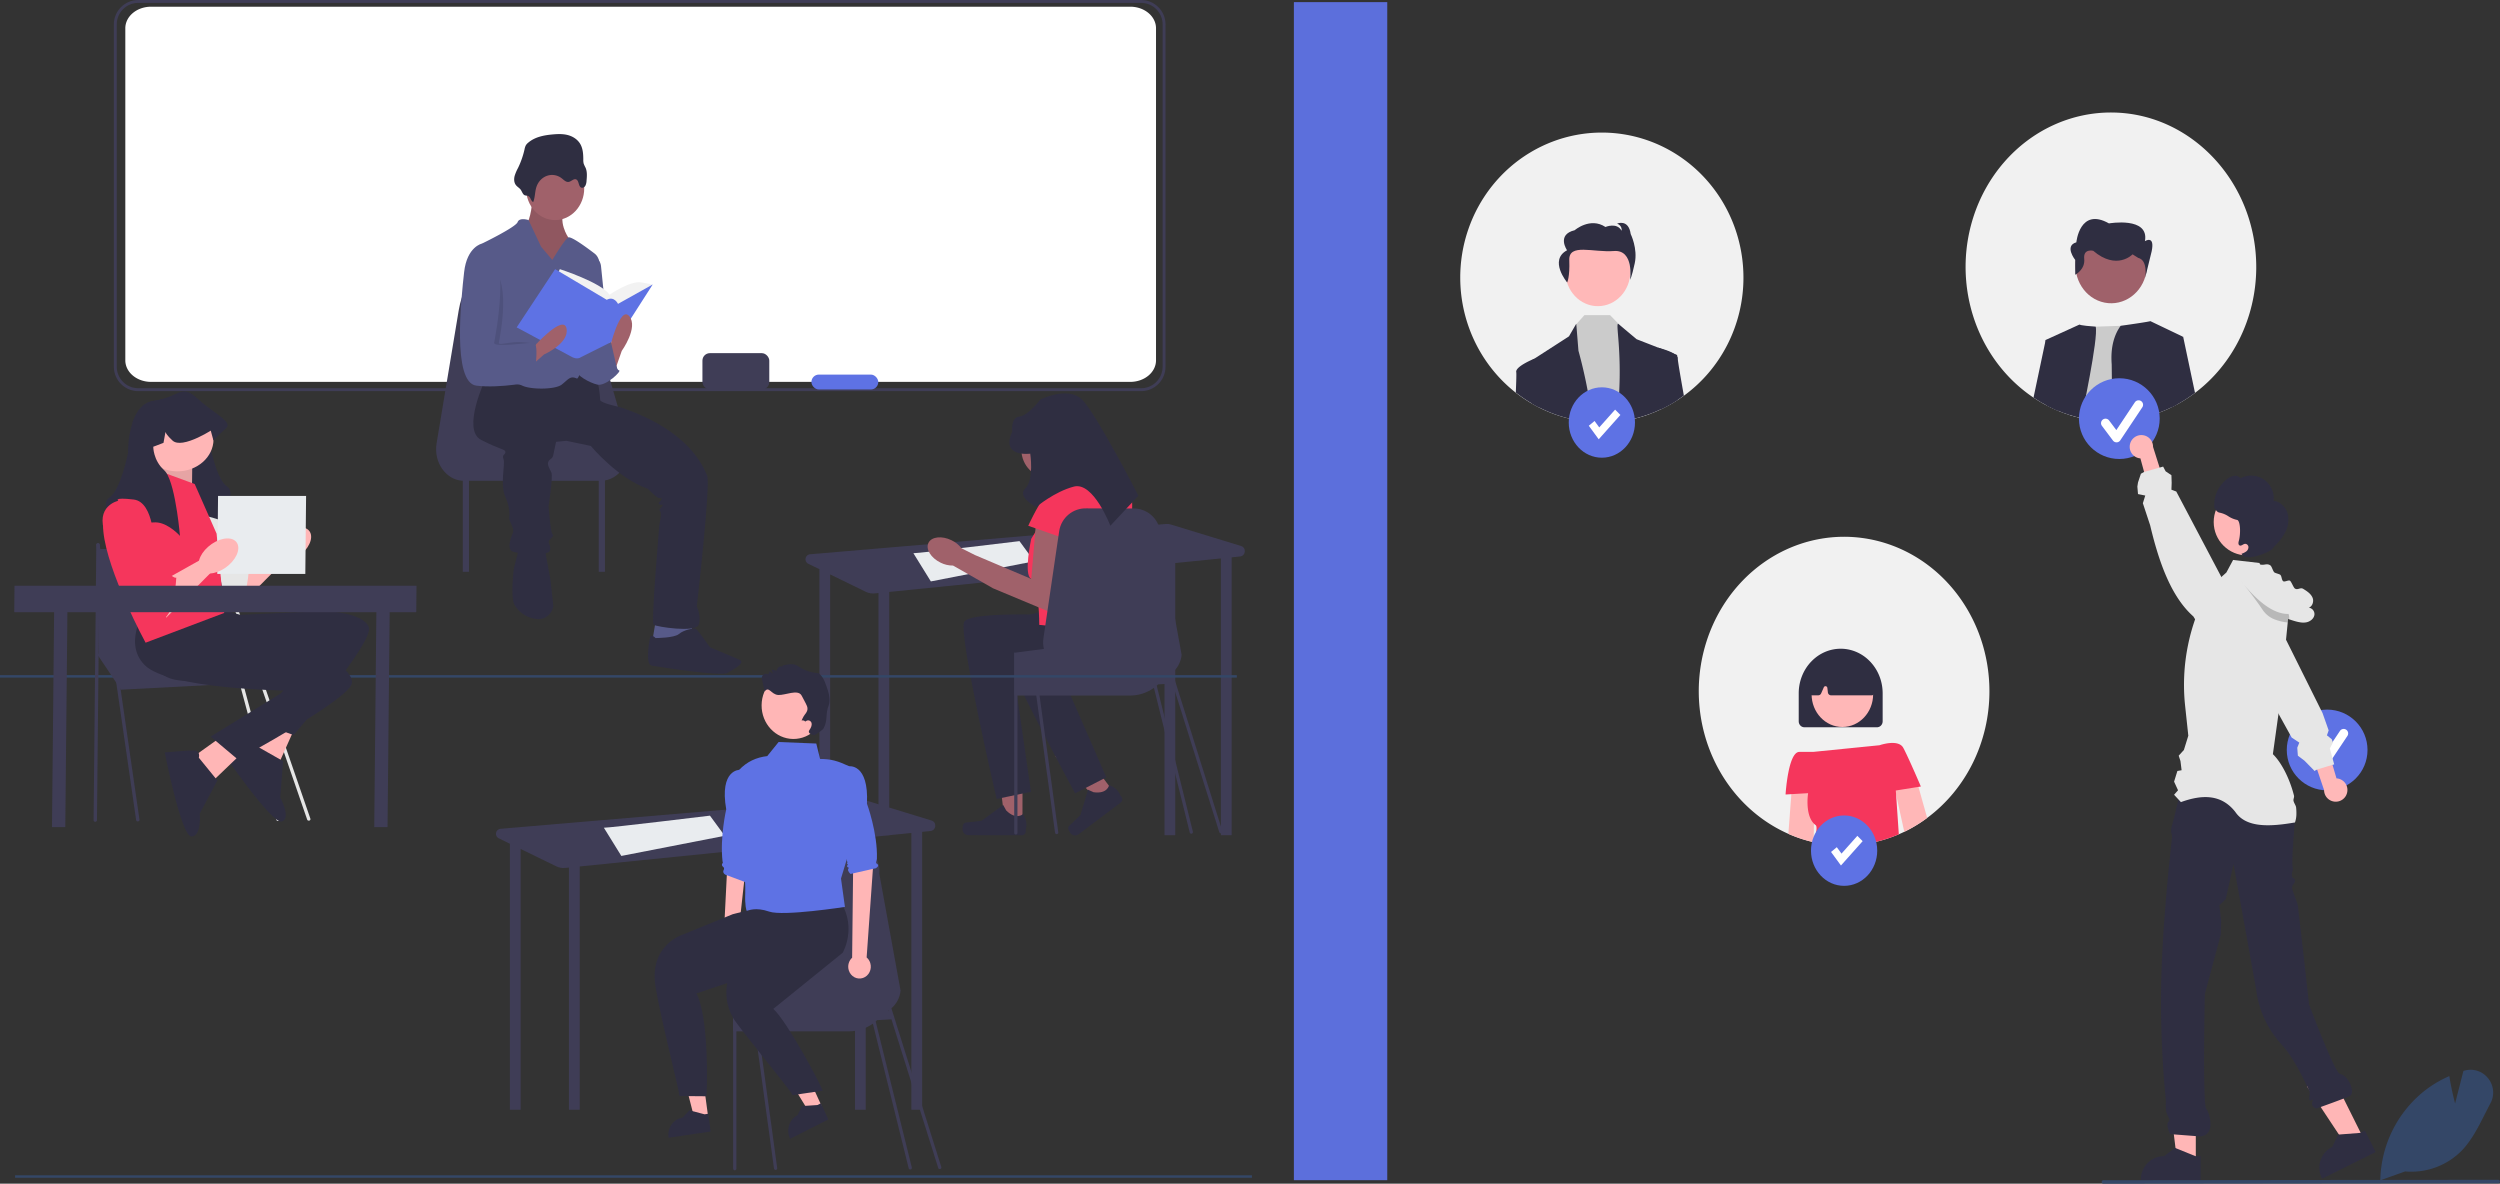 <?xml version="1.0" encoding="UTF-8" standalone="no"?>
<svg
   width="1720.2"
   height="814.47"
   version="1.1"
   viewBox="0 0 1720.2 814.47"
   xml:space="preserve"
   id="svg596"
   sodipodi:docname="about.svg"
   inkscape:version="1.2.1 (9c6d41e410, 2022-07-14)"
   xmlns:inkscape="http://www.inkscape.org/namespaces/inkscape"
   xmlns:sodipodi="http://sodipodi.sourceforge.net/DTD/sodipodi-0.dtd"
   xmlns="http://www.w3.org/2000/svg"
   xmlns:svg="http://www.w3.org/2000/svg"><rect x="0" y="0" width="1720.2" height="814.47" fill="#333333" stroke="none"/><defs
     id="defs600" /><sodipodi:namedview
     id="namedview598"
     pagecolor="#505050"
     bordercolor="#eeeeee"
     borderopacity="1"
     inkscape:showpageshadow="0"
     inkscape:pageopacity="0"
     inkscape:pagecheckerboard="0"
     inkscape:deskcolor="#505050"
     showgrid="false"
     inkscape:zoom="0.77200328"
     inkscape:cx="852.32799"
     inkscape:cy="280.43922"
     inkscape:window-width="1920"
     inkscape:window-height="1001"
     inkscape:window-x="-9"
     inkscape:window-y="-9"
     inkscape:window-maximized="1"
     inkscape:current-layer="svg596" /><g
     transform="translate(41.257,24.675)"
     id="g502"><path
       d="m 812.66,351.01 -48.322,-14.792 c -1.069,-0.327 -2.19,-0.447 -3.304,-0.352 l -244.9,20.843 c -3.492,0.297 -4.369,5.007 -1.219,6.542 l 7.845,3.822 h -0.209 v 182.95 h 7.392 v -179.45 l 24.586,11.978 c 1.881,0.916 3.981,1.29 6.062,1.08 l 2.616,-0.264 v 166.66 h 7.392 v -167.41 l 189.42,-19.133 v 186.54 h 7.392 v -187.29 l 31.416,-3.173 v 190.46 h 7.392 v -191.21 l 5.731,-0.579 c 4.024,-0.406 4.579,-6.046 0.712,-7.229 z"
       fill="#3f3d56"
       id="path474" /><path
       d="m 587.23,355.98 c 4.62,0 72.996,-8.316 72.996,-8.316 l 10.164,13.86 -71.148,13.86 z"
       fill="#e9ecef"
       id="path476" /><polygon
       points="650.39,542.9 644.82,497.06 662.35,497.1 662.27,542.92 "
       fill="#a0616a"
       id="polygon478" /><path
       d="m 621.57,542.58 c -0.371,0.622 -0.57,2.633 -0.571,3.357 -0.004,2.227 1.798,4.035 4.025,4.039 l 36.789,0.063 c 1.519,0.003 2.753,-1.227 2.755,-2.746 l 0.003,-1.532 c 0,0 1.828,-4.6 -1.909,-10.281 0,0 -4.665,4.435 -11.611,-2.536 l -2.046,-3.721 -14.873,10.838 -8.235,0.999 c -1.802,0.219 -3.398,-0.04 -4.327,1.519 h -1.4e-4 z"
       fill="#2f2e41"
       id="path480" /><polygon
       points="716.65,528.67 684.93,495.89 698.76,485.45 726.03,521.6 "
       fill="#a0616a"
       id="polygon482" /><path
       d="m 693.76,545.62 c 0.079,0.712 1.122,2.414 1.553,2.986 1.325,1.757 3.824,2.107 5.581,0.781 l 29.024,-21.895 c 1.198,-0.904 1.437,-2.609 0.533,-3.807 l -0.912,-1.208 c 0,0 -1.304,-4.715 -7.637,-6.961 0,0 -1.03,6.277 -10.661,4.928 l -3.831,-1.712 -5.253,17.411 -5.892,5.7 c -1.289,1.247 -2.701,1.995 -2.504,3.778 l -1.1e-4,9e-5 z"
       fill="#2f2e41"
       id="path484" /><path
       d="m 701.2,284.74 c 0,10.955 -8.881,19.835 -19.835,19.835 -10.954,0 -19.835,-8.881 -19.835,-19.835 0,-10.954 8.881,-19.835 19.835,-19.835 10.954,0 19.835,8.881 19.835,19.835 z"
       fill="#a0616a"
       id="path486" /><path
       d="m 699.33,399.11 c 0,0 -73.032,-4.134 -77.166,4.134 -4.134,8.268 22.348,121.83 22.348,121.83 l 23.627,-4.952 -11.526,-79.677 c 0,0 60.943,16.14 69.211,-3.151 8.268,-19.291 5.888,-26.475 5.888,-26.475 z"
       fill="#2f2e41"
       id="path488" /><path
       d="m 718.04,385.23 c 0,0 -71.524,15.333 -73.323,24.4 -1.799,9.067 53.781,111.58 53.781,111.58 l 21.475,-11.025 -32.192,-73.789 c 0,0 63.042,-0.557 65.912,-21.348 2.87,-20.791 -1.326,-27.089 -1.326,-27.089 l -34.327,-2.729 z"
       fill="#2f2e41"
       id="path490" /><path
       d="m 726.2,307.47 h -34.362 l -23.512,38.583 c 0,0 -5.512,24.933 0,27.624 5.512,2.691 5.512,31.628 5.512,31.628 l 57.874,5.512 c 0,0 8.268,-86.812 5.512,-95.079 -2.756,-8.267 -11.024,-8.268 -11.024,-8.268 z"
       fill="#f5365c"
       id="path492" /><path
       d="m 671.77,332.96 -3.445,40.715 -38.747,-16.445 -9.248,-4.651 c -1.811,-2.362 -4.162,-4.256 -6.855,-5.523 -6.697,-3.264 -13.807,-2.455 -15.884,1.805 -2.077,4.261 1.667,10.36 8.363,13.622 2.658,1.341 5.599,2.025 8.576,1.996 l 27.058,15.368 0.032,-0.06 0.12,0.214 42.432,17.722 9.763,-53.449 -22.165,-11.315 z"
       fill="#a0616a"
       id="path494" /><path
       d="m 695.2,317.81 c 0,0 -9.646,-12.402 -16.536,-2.756 -6.89,9.646 -12.402,22.047 -12.402,22.047 l 27.559,9.646 1.378,-28.937 z"
       fill="#f5365c"
       id="path498" /><path
       d="m 799.84,547.28 -32.019,-101.77 0.005,-3.4e-4 h 0.074 l -0.129,-0.166 -0.003,-0.004 -2.281,-7.249 10e-4,-9e-4 c 3.474,-2.994 5.84,-7.272 6.311,-12.197 l -14.636,-80.499 c 1.007,-10.571 -7.096,-19.811 -17.713,-20.189 l -33.024,-0.083 c -9.388,-0.333 -17.519,6.449 -18.887,15.745 l -0.73,4.934 -10.118,68.829 c -0.37,2.476 -0.222,4.916 0.36,7.198 l -7.281,0.952 -2.208,0.296 -8.732,1.137 -0.028,0.009 -1.09,0.139 h -1.183 v 29.568 h 0.074 v 94.507 c 0,0.61 0.499,1.109 1.109,1.109 0.619,0 1.118,-0.499 1.118,-1.109 v -94.507 h 12.954 l 12.927,94.396 c 0.083,0.554 0.554,0.961 1.109,0.961 0.046,0 0.102,0 0.148,-0.009 0.61,-0.083 1.035,-0.647 0.952,-1.257 l -12.881,-94.091 h 62.157 c 6.172,0 11.891,-1.958 16.547,-5.312 l 24.645,99.535 c 0.128,0.504 0.581,0.838 1.078,0.838 0.091,0 0.183,-0.011 0.275,-0.034 0.596,-0.152 0.956,-0.758 0.804,-1.353 l -24.883,-100.5 c 0.331,-0.276 0.662,-0.57 0.975,-0.873 l 9.893,-0.582 32.186,102.3 c 0.149,0.475 0.588,0.779 1.061,0.779 0.111,0 0.223,-0.017 0.334,-0.052 0.586,-0.185 0.912,-0.81 0.728,-1.396 z M 763.372,439.67 c 0.083,-0.046 0.157,-0.102 0.231,-0.148 l 5.6e-4,-4.5e-4 0.238,0.756 z"
       fill="#3f3d56"
       id="path500" /><path
       d="m 667.64,287.49 c 0,0 -20.669,2.756 -12.402,-15.158 0,0 -1.261,-9.711 4.881,-10.367 6.142,-0.656 14.41,-11.68 14.41,-11.68 0,0 18.955,-9.646 28.769,0 9.814,9.646 38.751,66.142 38.751,66.142 l -19.291,20.669 c 0,0 -11.598,-30.489 -25.09,-26.957 -13.492,3.532 -25.894,14.062 -25.894,14.062 0,0 -13.693,-6.853 -7.535,-12.825 6.158,-5.973 3.401,-23.886 3.401,-23.886 z"
       fill="#2f2e41"
       id="path496" /></g><path
     d="m785.2 269.13h-690.09c-9.25 0-16.775-7.525-16.775-16.776v-235.58c0-9.25 7.525-16.775 16.775-16.775h690.09c9.25 0 16.775 7.525 16.775 16.775v235.58c0 9.251-7.525 16.776-16.775 16.776zm-690.09-267.13c-8.147 0-14.775 6.628-14.775 14.775v235.58c0 8.148 6.628 14.776 14.775 14.776h690.09c8.147 0 14.775-6.629 14.775-14.776v-235.58c0-8.147-6.628-14.775-14.775-14.775z"
     fill="#3f3d56"
     id="path302" /><rect
     id="uuid-dac6dc9f-03bc-4283-a90c-97bcdcbf45dc"
     x="10.388"
     y="808.7"
     width="851.03"
     height="1.683"
     fill="#344767" /><rect
     id="uuid-2f9646f7-bb94-4523-8d2e-fd8f0877664c"
     y="464.56"
     width="851.03"
     height="1.683"
     fill="#344767" /><g
     transform="matrix(1.143,0,-0.01,1.013,-27.674,10.982)"
     id="g364"><polygon
       points="193.11,361.07 201.88,366.36 171.57,401.18 171.57,374.77 "
       fill="#ffb6b6"
       id="polygon306" /><path
       d="m 142.1,321.73 c 0,0 -14.313,3.368 -7.577,22.732 6.736,19.364 28.626,59.778 35.361,57.252 6.735,-2.526 7.577,-27.784 7.577,-27.784 0,0 -0.842,0.842 -4.21,-2.526 -3.368,-3.368 -3.368,-1.83 -3.368,-5.545 0,-3.716 -2.755,-6.47 -2.755,-6.47 l -3.139,-6.507 c 0,0 0,-30.31 -12.629,-31.994 -12.629,-1.684 -9.261,0.842 -9.261,0.842 z"
       fill="#e6e6e6"
       id="path308" /><ellipse
       transform="rotate(-45,202.72,359.2)"
       cx="202.72"
       cy="359.2"
       rx="14.313"
       ry="8.84"
       fill="#ffb6b6"
       id="ellipse310" /><g
       fill="#3f3d56"
       id="g318"><polygon
         points="101.05,457.63 186.74,452.56 163.92,423.15 86.348,433.29 "
         id="polygon312" /><path
         d="m 111.95,547.12 c -0.499,0 -0.934,-0.368 -1.003,-0.876 l -25.605,-187.01 c -0.076,-0.555 0.312,-1.067 0.867,-1.142 0.555,-0.08 1.066,0.312 1.142,0.867 l 25.605,187.01 c 0.076,0.555 -0.312,1.067 -0.867,1.142 -0.047,0.006 -0.093,0.009 -0.139,0.009 z"
         id="path314" /><path
         d="m 86.348,547.36 c -0.56,0 -1.014,-0.454 -1.014,-1.014 v -187.21 c 0,-0.56 0.454,-1.014 1.014,-1.014 0.56,0 1.014,0.454 1.014,1.014 v 187.21 c 0,0.56 -0.454,1.014 -1.014,1.014 z"
         id="path316" /></g><path
       d="m 214.88,546.61 c -0.431,0 -0.831,-0.277 -0.967,-0.71 l -60.591,-192.58 c -0.168,-0.534 0.129,-1.104 0.663,-1.272 0.534,-0.167 1.104,0.129 1.272,0.663 l 60.591,192.58 c 0.168,0.534 -0.129,1.104 -0.663,1.272 -0.101,0.032 -0.204,0.047 -0.305,0.047 z"
       fill="#e6e6e6"
       id="path320" /><path
       d="m 196.37,546.85 c -0.453,0 -0.865,-0.305 -0.982,-0.764 l -42.084,-169.97 c -0.138,-0.543 0.19,-1.095 0.733,-1.233 0.544,-0.137 1.095,0.19 1.233,0.733 l 42.084,169.97 c 0.138,0.543 -0.19,1.095 -0.733,1.233 -0.084,0.021 -0.168,0.031 -0.251,0.031 z"
       fill="#e6e6e6"
       id="path322" /><polygon
       points="156.57,361.04 169.5,434.81 87.362,434.81 86.348,362.12 "
       fill="#3f3d56"
       id="polygon324" /><polygon
       points="176.57,501.75 197.12,506.28 205.68,484.12 194.27,470.6 "
       fill="#ffb6b6"
       id="polygon326" /><path
       d="m 182.92,495.87 c 0,0 -0.688,-5.081 -4.731,-3.469 -4.043,1.613 -15.711,7.605 -15.711,7.605 0,0 30.434,49.451 36.209,47.147 5.776,-2.304 -1.138,-16.282 -1.138,-16.282 l 1.526,-24.709 -16.155,-10.293 z"
       fill="#2f2e41"
       id="path328" /><path
       d="m 116,410.14 c 0,0 -6.315,29.047 13.05,39.15 19.365,10.103 85.457,-14.734 85.457,-14.734 l -30.31,45.415 21.048,8.469 c 0,0 47.991,-63.146 44.623,-73.249 -3.368,-10.103 -26.1,-10.945 -26.1,-10.945 l -51.358,2.526 -13.471,-4.21 -42.939,7.577 z"
       fill="#2f2e41"
       id="path330" /><polygon
       points="140.26,507.01 157.75,518.7 173.8,501.17 168.08,484.43 "
       fill="#ffb6b6"
       id="polygon332" /><path
       d="m 148.32,503.84 c 0,0 1.208,-4.983 -3.144,-4.952 -4.353,0.031 -17.402,1.367 -17.402,1.367 0,0 10.353,57.135 16.571,57.091 6.218,-0.044 4.864,-15.58 4.864,-15.58 l 10.412,-22.459 -11.302,-15.466 z"
       fill="#2f2e41"
       id="path334" /><path
       d="m 117.18,399.63 c 0,0 -16.451,24.758 -2.091,41.215 14.36,16.457 84.96,17.372 84.96,17.372 l -44.758,31.272 16.524,15.548 c 0,0 67.678,-41.354 68.218,-51.99 0.54,-10.636 -20.328,-19.692 -20.328,-19.692 l -48.757,-16.336 -11.016,-8.823 -42.753,-8.567 z"
       fill="#2f2e41"
       id="path336" /><path
       d="m 159.44,342.28 c 0,0 -15.997,-5.894 -23.574,-5.894 -0.724,0 -1.44,0.084 -2.155,0.236 -4.85,1.027 -9.312,5.195 -11.45,7.468 -0.834,0.892 -1.313,1.49 -1.313,1.49 0,0 0.051,-0.581 0.152,-1.6 0.497,-5.355 2.332,-22.926 5.624,-34.174 1.179,-4.016 2.534,-7.224 4.092,-8.781 3.629,-3.637 5.304,-7.998 6.079,-11.248 0.657,-2.787 0.657,-4.749 0.657,-4.749 l -6.138,-2.644 -1.137,-7.426 c -0.202,0.876 -1.137,2.585 -4.277,5.86 -0.269,0.278 -0.564,0.514 -0.876,0.716 -4.53,2.846 -13.766,-2.105 -18.742,-5.22 2.071,-7.199 5.826,-13.783 12.646,-14.86 15.997,-2.526 15.997,-11.787 26.1,-1.684 0.834,0.834 1.675,1.633 2.517,2.408 3.233,6.18 4.412,14.465 4.833,20.223 0.303,4.033 0.227,6.837 0.227,6.837 0,0 4.21,25.258 10.945,30.31 6.735,5.052 -4.21,22.732 -4.21,22.732 z"
       fill="#2f2e41"
       id="path338" /><polygon
       points="116.92,318.56 142.6,325.45 142.6,301.87 128.29,301.87 "
       fill="#ffb6b6"
       id="polygon340" /><polygon
       points="116.92,318.56 142.6,325.45 142.6,301.87 128.29,301.87 "
       opacity="0.1"
       id="polygon342" /><path
       d="m 144.2,317.94 -24.416,-10.103 c 0,0 -32.836,14.313 -30.31,42.097 2.526,27.784 26.1,75.775 26.1,75.775 l 47.149,-20.207 -5.052,-53.884 -13.471,-33.678 z"
       fill="#f5365c"
       id="path344" /><circle
       cx="133.73"
       cy="287.78"
       r="21.541"
       fill="#ffb6b6"
       id="circle346" /><path
       d="m 162.81,279.98 c -4.21,4.21 -7.577,8.419 -7.577,8.419 l -1.684,-6.736 c 0,0 -0.387,0.286 -1.069,0.741 -2.669,1.819 -9.834,6.39 -15.584,7.375 -2.559,0.438 -4.833,0.16 -6.315,-1.381 -3.14,-3.275 -4.075,-4.984 -4.277,-5.86 l -1.137,7.426 -6.138,2.644 c 0,0 0,9.245 6.736,15.997 0.328,0.328 0.648,0.732 0.96,1.204 3.216,4.85 5.523,16.721 6.988,26.816 1.297,8.975 1.92,16.536 1.92,16.536 0,0 -6.373,-7.982 -13.37,-9.068 -0.387,-0.059 -0.775,-0.101 -1.162,-0.109 -0.126,-0.017 -0.261,-0.017 -0.387,-0.017 -7.577,0 -23.574,5.894 -23.574,5.894 0,0 -10.945,-17.681 -4.21,-22.732 6.735,-5.051 10.945,-30.31 10.945,-30.31 0,0 -0.278,-10.811 2.509,-20.501 2.071,-7.199 5.826,-13.783 12.646,-14.86 15.997,-2.526 15.997,-11.787 26.1,-1.684 0.834,0.834 1.675,1.633 2.517,2.408 9.413,8.655 19.028,13.934 15.163,17.799 z"
       fill="#2f2e41"
       id="path348" /><rect
       x="60.334"
       y="393"
       width="8"
       height="158"
       fill="#3f3d56"
       id="rect350" /><rect
       x="254.33"
       y="393"
       width="8"
       height="158"
       fill="#3f3d56"
       id="rect352" /><rect
       x="158.33"
       y="326"
       width="53"
       height="53"
       fill="#e9ecef"
       id="rect354" /><polygon
       points="149.33,368.65 158.09,373.93 127.78,408.76 127.78,382.35 "
       fill="#ffb6b6"
       id="polygon356" /><path
       d="m 98.316,329.31 c 0,0 -14.313,3.368 -7.577,22.732 6.736,19.364 28.626,59.778 35.361,57.252 6.735,-2.526 7.577,-27.784 7.577,-27.784 0,0 -0.842,0.842 -4.21,-2.526 -3.368,-3.368 -3.368,-1.83 -3.368,-5.545 0,-3.716 -2.755,-6.47 -2.755,-6.47 l -3.139,-6.507 c 0,0 0,-30.31 -12.629,-31.994 -12.629,-1.684 -9.261,0.842 -9.261,0.842 z"
       fill="#f5365c"
       id="path358" /><ellipse
       transform="rotate(-45,158.94,366.78)"
       cx="158.94"
       cy="366.78"
       rx="14.313"
       ry="8.84"
       fill="#ffb6b6"
       id="ellipse360" /><rect
       x="36.334"
       y="387"
       width="242"
       height="18"
       fill="#3f3d56"
       id="rect362" /></g><rect
     x="890.3"
     y="1.46"
     width="64.246"
     height="810.6"
     fill="#5e72e4"
     opacity=".949"
     stroke-width="1.19"
     id="rect370" /><g
     transform="matrix(.862 0 0 .916 1002.2 77.413)"
     id="g430"><path
       d="m425.39 434.7a115.85 115.85 0 0 1-49.69 95.19 114.45 114.45 0 0 1-13.55 8.15c-1.56 0.8-3.13 1.56-4.729 2.28-1.44 0.66-2.89 1.28-4.36 1.87a116.42 116.42 0 0 1-57.57 7.68q-5.07-0.6-10.01-1.65c-0.14-0.03-0.29-0.06-0.43-0.09a113.32 113.32 0 0 1-20.15-6.27 116.01 116.01 0 1 1 160.49-107.16z"
       fill="#f1f1f1"
       id="path372" /><path
       d="m330.75 413.05c-0.1-0.12-0.21-0.23-0.32-0.34a33.444 33.444 0 0 0-47.04-0.48c-0.07 0.06-0.13 0.12-0.19 0.18-0.08 0.07-0.15 0.14-0.22 0.21a33.427 33.427 0 0 0-9.82 23.68v21a4.507 4.507 0 0 0 4.5 4.5h58a4.507 4.507 0 0 0 4.5-4.5v-21a33.348 33.348 0 0 0-9.41-23.25z"
       fill="#2f2e41"
       id="path374" /><circle
       cx="308"
       cy="437.03"
       r="24.561"
       fill="#ffb7b7"
       id="circle376" /><path
       d="m333.82 434.94-2.9-20.26a2.537 2.537 0 0 0-0.89-1.59 2.627 2.627 0 0 0-0.53-0.33c-14.85-6.95-29.91-6.95-44.76-0.02a2.448 2.448 0 0 0-0.55 0.35c-0.06 0.05-0.12 0.11-0.18 0.17a2.531 2.531 0 0 0-0.7 1.51l-1.94 20.29a2.505 2.505 0 0 0 0.64 1.92 2.477 2.477 0 0 0 1.44 0.78 1.838 1.838 0 0 0 0.41 0.04h4.92a2.523 2.523 0 0 0 2.27-1.44l2.13-4.56a1.494 1.494 0 0 1 2.84 0.45l0.42 3.36a2.512 2.512 0 0 0 2.481 2.19h32.43a2.404 2.404 0 0 0 1.21-0.32 2.533 2.533 0 0 0 0.68-0.54 2.506 2.506 0 0 0 0.58-2z"
       fill="#2f2e41"
       id="path378" /><path
       d="m368.74 506.59 6.96 23.3a114.45 114.45 0 0 1-13.55 8.15c-1.56 0.8-3.13 1.56-4.729 2.28l-7.21-30.91-2.8-11.99 18-2z"
       fill="#ffb7b7"
       id="path380" /><path
       d="m285.91 502.72-0.6 31.48-0.26 13.93a113.32 113.32 0 0 1-20.15-6.27l2.39-29.82 0.6-7.52z"
       fill="#ffb7b7"
       id="path382" /><path
       d="m368.74 506.59-18.08 2.71 0.22 2.97 2.18 29.92a116.42 116.42 0 0 1-57.57 7.68q-5.07-0.6-10.01-1.65c1.48-6.22 2.76-11.82 1.18-12.92a11.979 11.979 0 0 1-1.35-1.1c-7.37-7.03-4.65-22.9-4.65-22.9l-13.37 0.74-4.63 0.26s2-32 11-32h11l53-5s15-5 19 2c2.1 3.67 5.84 11.45 8.93 18.03 2.8 5.98 5.07 10.97 5.07 10.97z"
       fill="#f5365c"
       id="path384" /><path
       d="m638.37 117.28a115.85 115.85 0 0 1-48.883 93.352c-0.26 0.18-0.53 0.37-0.8 0.56-0.28 0.2-0.57 0.4-0.86 0.59q-2.52 1.74-5.14 3.33-3.69 2.25-7.55 4.23c-0.08 0.04-0.17 0.08-0.25 0.12q-2.219 1.14-4.479 2.16c-0.05 0.02-0.09 0.04-0.14 0.06-0.35 0.16-0.72 0.33-1.08 0.48-2.79 1.24-5.64 2.37-8.54 3.37q-3.705 1.305-7.52 2.34a113.73 113.73 0 0 1-15.85 3.18 115.59 115.59 0 0 1-13.76 0.94c-0.38 0.01-0.76 0.01-1.14 0.01-2.51 0-5.01-0.08-7.48-0.24-2.16-0.14-4.3-0.33-6.42-0.59-3.27-0.39-6.5-0.91-9.68-1.59-0.14-0.02-0.28-0.05-0.42-0.08-0.11-0.02-0.23-0.05-0.34-0.07-3.2-0.67-6.35-1.49-9.44-2.43q-4.365-1.32-8.57-2.98c-0.72-0.28-1.43-0.56-2.14-0.86-1.77-0.74-3.519-1.51-5.24-2.34-0.5-0.23-0.99-0.47-1.48-0.71-1.66-0.81-3.3-1.66-4.9-2.56q-2.895-1.605-5.69-3.37c-2.35-1.48-4.65-3.04-6.88-4.69a116 116 0 0 1 70.33-209.48c63.608 0.884 115.03 53.656 114.34 117.27z"
       fill="#f1f1f1"
       id="path386" /><path
       d="m498.04 229.43c-3.2-0.67-6.35-1.49-9.44-2.43l10.61-65.79 10.99-0.34 19.93-0.63 10.22-0.32s7.25 31.86 12.78 67.95a113.73 113.73 0 0 1-15.85 3.18 115.59 115.59 0 0 1-13.76 0.94c-0.38 0.01-0.76 0.01-1.14 0.01-2.51 0-5.01-0.08-7.48-0.24-2.16-0.14-4.3-0.33-6.42-0.59-3.27-0.39-6.5-0.91-9.68-1.59-0.14-0.02-0.28-0.05-0.42-0.08-0.11-0.02-0.23-0.05-0.34-0.07z"
       fill="#cbcbcb"
       id="path388" /><g
       fill="#2f2e41"
       id="g398"><path
         d="m498.8 229.58c-0.14-0.02-0.28-0.05-0.42-0.08-0.11-0.02-0.23-0.05-0.34-0.07-3.2-0.67-6.35-1.49-9.44-2.43q-4.365-1.32-8.57-2.98c-0.72-0.28-1.43-0.56-2.14-0.86-1.77-0.74-3.519-1.51-5.24-2.34-0.5-0.23-0.99-0.47-1.48-0.71l-0.88-49.26 27-11.57s0.09 0.72 12.91 1.59c2.44 7.96-11.4 68.71-11.4 68.71z"
         id="path390" /><path
         d="m579.5 168.52-5.09 26.75 0.479 24.19q-2.219 1.14-4.479 2.16c-0.05 0.02-0.09 0.04-0.14 0.06-0.35 0.16-0.72 0.33-1.08 0.48-2.79 1.24-5.64 2.37-8.54 3.37q-3.705 1.305-7.52 2.34a113.73 113.73 0 0 1-15.85 3.18 115.59 115.59 0 0 1-13.76 0.94l-0.53-42.87c-1.12-13.82 2.59-22.96 7.14-28.88 24.25-3.24 23.71-3.53 23.71-3.53l25.71 11.57z"
         id="path392" /><path
         d="m481.86 174.71-1.83 49.31c-0.72-0.28-1.43-0.56-2.14-0.86-1.77-0.74-3.519-1.51-5.24-2.34-0.5-0.23-0.99-0.47-1.48-0.71-1.66-0.81-3.3-1.66-4.9-2.56q-2.895-1.605-5.69-3.37l9.71-43.33z"
         id="path394" /><path
         d="m589.49 210.63c-0.26 0.18-0.53 0.37-0.8 0.56-0.28 0.2-0.57 0.4-0.86 0.59q-2.52 1.74-5.14 3.33-3.69 2.25-7.55 4.23c-0.08 0.04-0.17 0.08-0.25 0.12q-2.287 1.175-4.617 2.222l-3e-3 -2e-3 -1.83-49.48 11.06-3.68 0.51-0.17z"
         id="path396" /></g><ellipse
       transform="rotate(-73.66)"
       cx="36.957"
       cy="533.76"
       rx="28.603"
       ry="28.529"
       fill="#9f616a"
       id="ellipse400" /><path
       d="m493.87 121.88v-11.131s-8.977-10.572 0.898-13.236c0 0 2.693-26.632 26.032-14.204 0 0 32.316-5.326 28.725 13.316 0 0 8.079-4.867 5.386 7.561l-5.208 20.02s2.515-13.224-5.564-15l-4.488-2.663s-12.567 12.428-31.418-2.663c0 0-8.079-1.928-7.181 6.061s-7.181 11.939-7.181 11.939z"
       fill="#2f2e41"
       id="path402" /><path
       d="m229.04 123.98a112.88 108.76 0 0 1-48.415 89.365c-0.273 0.188-0.555 0.376-0.838 0.554q-2.456 1.633-5.008 3.126-3.595 2.112-7.356 3.971c-1.52 0.751-3.05 1.464-4.608 2.14-0.39 0.169-0.789 0.347-1.189 0.507-2.718 1.164-5.495 2.225-8.321 3.164a111.27 107.22 0 0 1-22.77 5.182 113.31 109.18 0 0 1-14.518 0.892c-2.445 0-4.881-0.075-7.288-0.225-2.105-0.131-4.189-0.31-6.255-0.554-3.323-0.385-6.606-0.901-9.841-1.568-0.107-0.019-0.224-0.047-0.331-0.066a110.41 106.38 0 0 1-19.633-5.886c-1.724-0.695-3.429-1.418-5.105-2.197q-3.171-1.436-6.216-3.07a113.03 108.91 0 1 1 167.69-95.336z"
       fill="#f1f1f1"
       stroke-width=".956"
       id="path404" /><circle
       cx="112.83"
       cy="119.57"
       r="25.903"
       fill="#ffb8b8"
       id="circle406" /><path
       d="m102.12 232.05c-3.41-0.41-6.78-0.96-10.1-1.67l3.15-70.88 0.45-0.47 6.45-6.81h20.51l7.57 7.33 0.64 0.63 16.19 15.51 7.31 50.72a114.2 114.2 0 0 1-23.37 5.52 116.3 116.3 0 0 1-14.9 0.95c-2.51 0-5.01-0.08-7.48-0.24-2.16-0.14-4.3-0.33-6.42-0.59z"
       fill="#cbcbcb"
       id="path408" /><g
       fill="#2f2e41"
       id="g420"><path
         d="m66.287 221.7q-3.255-1.53-6.38-3.27c-0.21-19.2-0.35-31.95-0.35-31.95l2.44-1.49a0.804 0.804 0 0 1 0.09-0.04l27.69-16.82 5.81-9.44 0.03 0.34 1.71 19.9a346.74 346.74 0 0 1 11.21 53.71c-2.16-0.14-4.3-0.33-6.42-0.59-3.41-0.41-6.78-0.96-10.1-1.67-0.11-0.02-0.23-0.05-0.34-0.07a113.32 113.32 0 0 1-20.15-6.27c-1.77-0.74-3.52-1.51-5.24-2.34z"
         id="path410" /><path
         d="m154.29 226.41a114.2 114.2 0 0 1-23.37 5.52 91.267 91.267 0 0 1-1.21-19.55c2.16-34.53-2.82-53.69-0.66-53.69l1.1 0.86 13.59 10.74 17.89 6.56h0.01l12.31 4.51 2.17 0.8v1.03c0.01 3.56 0.03 16.02 0.21 32.8q-3.69 2.25-7.55 4.23c-1.56 0.8-3.13 1.56-4.729 2.28-0.4 0.18-0.81 0.37-1.22 0.54-2.79 1.24-5.64 2.37-8.54 3.37z"
         id="path412" /><path
         d="m88.325 127.67s2.201-3.865 1.689-16.776c-0.512-12.911 19.15-5.609 35.578-6.841s12.951 21.556 12.951 21.556 1.185-1.355 3.723-12.353-3.224-21.958-3.224-21.958c-1.697-11.557-10.842-7.853-10.842-7.853 4.404 1.714 3.558 5.38 3.558 5.38-3.728-6.536-12.873-2.832-12.873-2.832-12.197-7.654-24.559 2.425-24.559 2.425-14.735 3.344-6.093 15.062-6.093 15.062-14.818 7.489 0.091 24.189 0.091 24.189z"
         id="path414" /><path
         d="m47.337 210.37c0.38-8.79 0.55-14.46 0.35-15.25-1.03-4.12 13.03-9.64 14.31-10.13a0.804 0.804 0 0 1 0.09-0.04l2.86 1.53 1.34 35.22q-3.255-1.53-6.38-3.27a115.18 115.18 0 0 1-12.57-8.06z"
         id="path416" /><path
         d="m176.33 215.99q-3.69 2.25-7.55 4.23c-1.56 0.8-3.13 1.56-4.729 2.28-0.4 0.18-0.81 0.37-1.22 0.54l-4.5-44.43 2.63-1.92s0.24 0.06 0.67 0.16h0.01c2.11 0.52 8.59 2.24 12.31 4.51a7.714 7.714 0 0 1 2.17 1.83 2.223 2.223 0 0 1 0.51 1.58c-0.12 1.16 1.88 12.16 4.84 27.89q-2.52 1.74-5.14 3.33z"
         id="path418" /></g><circle
       cx="309.39"
       cy="554.48"
       r="26.436"
       fill="#5e72e4"
       id="circle422" /><polygon
       transform="translate(193.39 324.49)"
       points="130.8 222.86 113.48 241.14 105.57 230.97 110.17 227.39 113.92 232.21 126.57 218.85"
       fill="#fff"
       id="polygon424" /><circle
       cx="116.02"
       cy="232.87"
       r="26.436"
       fill="#5e72e4"
       id="circle426" /><polygon
       transform="translate(-204.98 -347.67)"
       points="335.8 574.86 318.48 593.14 310.57 582.97 315.17 579.39 318.92 584.21 331.57 570.85"
       fill="#fff"
       id="polygon428" /></g><g
     transform="translate(2241.5 628.09)"
     id="g472"><polygon
       transform="translate(-1210.5 -367.83)"
       points="479.89 539.42 467.13 539.42 461.06 490.22 479.89 490.22"
       fill="#ffb6b6"
       id="polygon432" /><path
       d="m-730.91 167.43-13.62-5.54-0.39-0.16-7.52 5.7a16.013 16.013 0 0 0-16.01 16.01v0.52h41.13v-16.53z"
       fill="#2f2e41"
       id="path434" /><polygon
       transform="translate(-1210.5 -367.83)"
       points="595.15 522.84 583.74 528.53 556.36 487.2 573.21 478.8"
       fill="#ffb6b6"
       id="polygon436" /><path
       d="m-614.25 149.83-2.92 1.45-0.3 0.15-14.64 1.13-0.44 0.03-4.19 8.45a16.002 16.002 0 0 0-7.18 21.47l0.23 0.46 36.81-18.34z"
       fill="#2f2e41"
       id="path438" /><path
       d="m-739.22-92.872 70.341 2.462 0.49-0.712s6 14 6 26c0 3.99-2.775 30.085-1.364 35.022 0.175 0.614-1.032 2.119-0.636 4.978 0.257 1.855 1.674 0.428 2 3 0.234 1.846-2.261 2.865-2 5 0.285 2.333 3.717 9.889 4.026 12.484 3.289 27.626 7.667 67.648 7.667 67.648s17.587 47.103 21.307 47.869c6.245 1.284 10.46 12.639 7 15-1.648 1.124-22.945 8.689-22.945 8.689-1.17 0.212-4.831-1.624-2.499-5.967 0.429-0.799-2.131 1.235-2.557 0.278-0.453-1.018 0.436-5.067-0.083-6.197-4.654-10.143-11.8-24.2-18.572-31.418a68.601 68.601 0 0 1-18.085-38.765l-15.532-86.125-5.324 24.152-4.405 4.353 1.208 10.149-0.208 9.851-11 41s-1.65 76.568 1 79c1.435 1.317 7.524 17.538-4 19l-20.938-1.615s-2.821-5.945-1.411-8.061 1.326-1.538-0.395-5.001-1.016-9.33-1.016-9.33a691.21 691.21 0 0 1-3.24-82.993c1.05-45.503 7.41-97.777 7.41-98.842a7.035 7.035 0 0 0-0.586-3.173v-2.872l2.702-10.177z"
       fill="#2f2e41"
       id="path440" /><circle
       cx="-640.24"
       cy="-112.05"
       r="27.78"
       fill="#5e72e4"
       id="circle442" /><path
       d="m-644.03-97.592a3.089 3.089 0 0 1-2.472-1.236l-7.579-10.105a3.09 3.09 0 1 1 4.944-3.708l4.958 6.611 12.735-19.102a3.09 3.09 0 1 1 5.142 3.428l-15.158 22.736a3.091 3.091 0 0 1-2.485 1.375c-0.029 5e-4 -0.057 1e-3 -0.086 1e-3z"
       fill="#fff"
       id="path444" /><path
       d="m-626.5-82.682a7.988 7.988 0 0 0-7.312-9.827l-14.234-48.498-9.629 11.175 15.32 45.409a8.031 8.031 0 0 0 15.856 1.741z"
       fill="#ffb8b8"
       id="path446" /><path
       d="m-636.54-106.34-1.85-6.78 2.12-4.05-0.16-0.47-0.64-1.82-3.32-2.66 1.19-3.39-4.2-11.93-1.03-2.07-24.11-48.41-5.78-11.61-1.34-2.1-4.17-6.54-5.7-8.93a12.749 12.749 0 0 0-8.08-5.63 12.949 12.949 0 0 0-1.62-0.25l-0.39-0.03a12.871 12.871 0 0 0-2.91 0.17h-0.02a12.476 12.476 0 0 0-4.74 1.88 12.74 12.74 0 0 0-2.98 2.68 12.905 12.905 0 0 0-2.85 8.55l0.18 4.88 0.18 4.44 8.46 15.3 0.55 1 0.01 0.03 26.03 47.1 7.85 14.2 1.19 2.16 5.28 3.5-1.41 3.52 0.41 5.48 4.49 3.39 6.51 6.61 0.26 0.54 2-1.01 0.19-0.1 0.45-0.13 6.19-1.87 3.76-1.13 0.12-0.04 1.03-0.26z"
       fill="#e6e6e6"
       id="path448" /><path
       d="m-529.53 113.82a15.265 15.265 0 0 0-16.3-5.21l-0.64 0.19-5.74 22.41c-0.86-3.34-2.7-10.88-3.86-18.26l-0.1-0.61-0.57 0.25a77.842 77.842 0 0 0-16.79 10.12 80.525 80.525 0 0 0-30.11 60.64l-0.01 0.43-0.01 0.27 0.76-0.27 16.31-5.83a48.688 48.688 0 0 0 39.26-14.64c6.59-6.95 11.11-15.89 15.48-24.54 1.28-2.52 2.59-5.12 3.93-7.62a15.517 15.517 0 0 0-1.61-17.33z"
       fill="#344767"
       id="path450" /><circle
       cx="-783.24"
       cy="-340.05"
       r="27.78"
       fill="#5e72e4"
       id="circle452" /><path
       d="m-785.15-323.72a3.089 3.089 0 0 1-2.472-1.236l-7.579-10.105a3.09 3.09 0 1 1 4.944-3.708l4.958 6.611 12.735-19.102a3.09 3.09 0 1 1 5.142 3.428l-15.158 22.736a3.091 3.091 0 0 1-2.485 1.375c-0.029 5e-4 -0.057 1e-3 -0.086 1e-3z"
       fill="#fff"
       id="path454" /><path
       d="m-661.39-68.312a18.113 18.113 0 0 1-1 6.19l-0.15-0.03c-17.761 3.072-33.604 3.575-40.933-7.327-9.562-12.176-22.715-12.038-37.387-6.692l-1.74-1.88-2.96-3.19 2.72-3.08-2.72-5.94 2.27-7.33 2.9-0.53-0.78-6.31-1.22-3.69 3.58-3.93 3.04-9.81-2.19-20.53a136.76 136.76 0 0 1 16.62-81.22l8.31-7.46 3.45-3.1 4.63-8.64 4.89 0.57 13.24 1.53 0.45 1.08 3.25 7.84 17.12 18.39-0.77 7.76-0.34 3.42-0.25 2.46-1.18 11.84-4.81 48.37-0.36 2.57-3.87 27.81c6.29 6.08 11.85 17.79 14.52 28.49 0.3 1.19-0.55 2.4-0.33 3.56 0.31 1.64 1.66 3.2 1.81 4.73a36.372 36.372 0 0 1 0.19 4.08z"
       fill="#e6e6e6"
       id="path456" /><circle
       cx="-695.3"
       cy="-268.9"
       r="22.996"
       fill="#ffb6b6"
       id="circle458" /><path
       d="m-667.58-275.18c-1.361-4.243-5.095-7.833-9.526-8.302a15.512 15.512 0 0 0-22.738-15.503 4.823 4.823 0 0 0-4.431-1.684 9.946 9.946 0 0 0-4.501 1.972 22.321 22.321 0 0 0-8.928 21.111c-0.01-2.028 0.888 1.895 3.464 2.242a16.99 16.99 0 0 1 6.017 2.482 17.505 17.505 0 0 0 6.005 2.517c2.161 0.316 2.719 8.98 1.175 14.56-0.293 1.058-0.441 2.476 0.533 2.98 1.2 0.621 2.413-0.94 3.756-1.092a2.325 2.325 0 0 1 2.359 2.207 3.791 3.791 0 0 1-1.583 3.089 11.202 11.202 0 0 1-3.236 1.567l0.388 0.55a3.08 3.08 0 0 0 3.628 1.479c1.538 1.855 17.385-3.296 18.157-6.681a37.403 37.403 0 0 0 8.138-10.513 17.87 17.87 0 0 0 1.322-12.983z"
       fill="#2f2e41"
       id="path460" /><path
       d="m-648.98-205.14c-0.32 2.68-2.83 4.68-5.47 5.24a11.832 11.832 0 0 1-4.07 0.07 27.76 27.76 0 0 1-3.9-0.87q-2.37-0.675-4.69-1.52a74.341 74.341 0 0 1-12.72-5.95 75.232 75.232 0 0 1-8.76-5.98q-2.16-1.71-4.19-3.57l1.69 0.8q-2.265-3.045-4.53-6.09-2.19-2.94-4.37-5.88c-0.09-0.12-0.16-0.2-0.19-0.24v-0.01c-0.67-0.89-1.33-1.78-1.99-2.67-1.99-2.67-3.95-6.59-1.66-9a4.292 4.292 0 0 1 3.73-1.13 5.939 5.939 0 0 1 2.05 0.66 14.462 14.462 0 0 1 4.35 4.39c1.56-2.27 4.59-3.11 7.33-2.74 0.15 0.01 0.29 0.03 0.43 0.05 2.85 0.49 4.08-1.05 6.55 0.46 1.15 0.7 1.85 4.3 3 5 0.65 0.4 3.06 1 3.72 1.41 1.3 0.8 0.97 3.79 2.28 4.59 0.97 0.59 3.57-1 4.54-0.41 1.02 0.63 2.44 4.79 3.46 5.41 2.03 1.25 3.66-1.03 5.69 0.21 2.61 1.61 5.39 3.4 6.49 6.26 0.97 2.52-0.28 5.97-2.69 6.69a4.466 4.466 0 0 1 3.92 4.82z"
       fill="#e6e6e6"
       id="path462" /><path
       d="m-667.11-202.22-0.25 2.46a33.963 33.963 0 0 1-8.3-1.87 17.534 17.534 0 0 1-8.73-6.49c-1.36-2.04-2.78-4.07-4.2-6.03-2.36-3.28-4.7-6.34-6.64-8.83-2.37-3.01-4.15-5.19-4.76-5.91-0.09-0.12-0.16-0.2-0.19-0.24l-0.03-0.03 0.03 0.02c11.882 15.038 23.105 23.71 33.41 23.5 0 0 1.21 3.98-0.34 3.42z"
       opacity=".2"
       id="path464" /><path
       d="m-775.85-322.65a7.988 7.988 0 0 0 7.12 9.967l13.293 48.764 9.844-10.986-14.439-45.697a8.031 8.031 0 0 0-15.819-2.048z"
       fill="#ffb8b8"
       id="path466" /><path
       d="m-697.8-197.95-0.09-4.44-8.38-15.89-0.31-0.58-0.02-0.03-6.43-12.18-31.028-58.826-3.333-1.224 0.167-4.778-0.167-5.222-4.003-2.684-1.707-3.236-2.42 0.69h-0.01l-0.07 0.02-10.58 2.97h-0.01l-2.2 1.24-2 6-0.438 2.841 0.438 5.159 5 1-1.656 5.29 5.026 15.22c6.29 26.6 14.88 49.56 29.71 62.67l1.22 2 9.65 15.79a12.806 12.806 0 0 0 12.89 5.99h0.01a12.683 12.683 0 0 0 4.78-1.78 12.495 12.495 0 0 0 3.46-3.17 12.884 12.884 0 0 0 2.59-7.95z"
       fill="#e6e6e6"
       id="path468" /><path
       d="m-522.49 186.07-271.75 0.307a1.191 1.191 0 0 1 0-2.381l271.75-0.307a1.191 1.191 0 0 1 0 2.381z"
       fill="#344767"
       id="path470" /></g><g
     transform="translate(-171.72 213.57)"
     id="g544"><path
       d="m812.66 351.01-48.322-14.792c-1.069-0.327-2.19-0.447-3.304-0.352l-244.9 20.843c-3.492 0.297-4.369 5.007-1.219 6.542l7.845 3.822h-0.209v182.95h7.392v-179.45l24.586 11.978c1.881 0.916 3.981 1.29 6.062 1.08l2.616-0.264v166.66h7.392v-167.41l189.42-19.133v186.54h7.392v-187.29l31.416-3.173v190.46h7.392v-191.21l5.731-0.579c4.024-0.406 4.579-6.046 0.712-7.229z"
       fill="#3f3d56"
       id="path504" /><path
       d="m587.23 355.98c4.62 0 72.996-8.316 72.996-8.316l10.164 13.86-71.148 13.86-12.012-19.404z"
       fill="#e9ecef"
       id="path506" /><path
       d="m819.42 589.42-32.019-101.77 5e-3 -3.4e-4h0.074l-0.129-0.166-3e-3 -4e-3 -2.281-7.249 1e-3 -9e-4c3.474-2.994 5.84-7.272 6.311-12.197l-14.636-80.499c1.007-10.571-7.096-19.811-17.713-20.189l-33.024-0.083c-9.388-0.333-17.519 6.449-18.887 15.745l-0.73 4.934-10.118 68.829c-0.37 2.476-0.222 4.916 0.36 7.198l-7.281 0.952-2.208 0.296-8.732 1.137-0.028 9e-3 -1.09 0.139h-1.183v29.568h0.074v94.507c0 0.61 0.499 1.109 1.109 1.109 0.619 0 1.118-0.499 1.118-1.109v-94.507h12.954l12.927 94.396c0.083 0.554 0.554 0.961 1.109 0.961 0.046 0 0.102 0 0.148-9e-3 0.61-0.083 1.035-0.647 0.952-1.257l-12.881-94.091h62.157c6.172 0 11.891-1.958 16.547-5.312l24.645 99.535c0.128 0.504 0.581 0.838 1.078 0.838 0.091 0 0.183-0.011 0.275-0.034 0.596-0.152 0.956-0.758 0.804-1.353l-24.883-100.5c0.331-0.276 0.662-0.57 0.975-0.873l9.893-0.582 32.186 102.3c0.149 0.475 0.588 0.779 1.061 0.779 0.111 0 0.223-0.017 0.334-0.052 0.586-0.185 0.912-0.81 0.728-1.396zm-36.468-107.61c0.083-0.046 0.157-0.102 0.231-0.148l5.6e-4 -4.5e-4 0.238 0.756z"
       fill="#3f3d56"
       id="path508" /><g
       transform="matrix(.82 0 0 .902 1263.8 1119.5)"
       id="g542"><g
         transform="matrix(.754 .006 -.007 .72 -931.15 -973.35)"
         id="g518"><polygon
           points="252.33 421.52 261.15 480.09 245.96 482.37 229.92 424.9"
           fill="#ffb6b6"
           id="polygon510" /><path
           d="m264.07 495.85-46.691 7.032-0.089-0.59c-1.511-10.037 5.399-19.398 15.436-20.911l1e-3 -1.7e-4 7.554-7.755 16.888 4.074 4.076-0.614 2.826 18.764z"
           fill="#2f2e41"
           id="path512" /><polygon
           points="361.13 414.74 387.37 467.84 373.61 474.64 340.82 424.78"
           fill="#ffb6b6"
           id="polygon514" /><path
           d="m394.95 481.96-42.33 20.921-0.265-0.535c-4.497-9.099-0.766-20.121 8.332-24.619l1e-3 -5e-4 4.833-9.688 17.326-1.264 3.695-1.826 8.408 17.012z"
           fill="#2f2e41"
           id="path516" /></g><g
         stroke-width=".737"
         id="g528"><path
           d="m-616.76-747.34 0.828-67.738 16.925-4.137-5.581 71.689c1.381 1.069 2.468 2.516 3.052 4.254 1.601 4.76-1.141 9.862-6.124 11.395-4.983 1.533-10.321-1.083-11.922-5.843-1.198-3.562 0.036-7.314 2.821-9.621z"
           fill="#ffb6b6"
           id="path520" /><path
           d="m-724.36-766.04 3.739-67.65 17.088-3.47-8.657 71.412c1.334 1.122 2.357 2.611 2.867 4.37 1.395 4.819-1.563 9.809-6.609 11.146-5.045 1.336-10.265-1.487-11.661-6.306-1.044-3.606 0.351-7.307 3.232-9.502z"
           fill="#ffb6b6"
           id="path522" /><path
           d="m-677.48-741.4-44.103 13.439-25.834 7.869c10.639 18.179 9.161 73.845 8.277 78.461l-22.498-0.178c-0.178-4.155-15.6-58.606-20.084-83.249-5.835-32.069 23.034-39.959 23.034-39.959l41.738-15.492 46.783-10.869c0.919 1.694 1.715 3.347 2.403 4.962 5e-3 4e-3 5e-3 0.014 9e-3 0.018 12.202 28.633-9.728 44.998-9.728 44.998z"
           fill="#2f2e41"
           id="path524" /><path
           d="m-619.89-766.59c-0.72 9.263-4.819 15.504-4.819 15.504l-58.177 42.784c11.509 9.518 39.039 56.226 41.449 62.41l-25.204 3.402c-2.715-4.906-46.027-52.22-50.279-59.321-5.512-9.204-6.215-18.198-4.663-26.142 3.209-16.441 16.1-28.395 16.1-28.395l31.953-27.539 5.726-2.503 0.043-0.018 32.123-14.039c5.477 4.833 9.199 9.702 11.656 14.403 2.713 5.19 3.879 10.174 4.139 14.668 0.098 1.669 0.073 3.266-0.045 4.785z"
           fill="#2f2e41"
           id="path526" /></g><g
         fill="#5e72e4"
         stroke-width=".737"
         id="g536"><path
           d="m-646.85-910.71-31.616-1.152-9.542 10.749c-9.088 0.938-17.1 4.237-23.703 10.637 0 0 5.071 13.326 3.386 41.521-0.879 14.699 2.364 41.81 1.868 52.333-0.443 9.373 0.996 13.566 1.289 13.541 1.25-0.109 7.11-3.101 18.876 0.6 11.766 3.701 63.484-3.603 63.484-3.603l-3.297-21.629 4.492-13.531 2.451-72.108c-9.874-4.137-15.053-5.531-24.494-5.606l-3.194-11.752z"
           id="path530" /><path
           d="m-628.99-887.85 9.355-5.504s17.018-2.571 15.309 28.536c0 0 9.1 22.491 8.35 42.036-0.046 1.211-1.332 2.996-0.257 3.594 2.283 1.271 1.182 2.45-0.531 3.591l-21.382 4.379c-1.887-1.727-2.84-3.335-1.294-4.625-1.722-0.611-2.153-1.442-0.724-2.586-0.79-0.148-1.148-0.607-0.501-1.79l-10.315-21.358 1.989-46.273z"
           id="path532" /><path
           d="m-701.05-886.36-10.016-4.298s-17.221-0.44-11.348 30.195c0 0-5.382 21.009-3.093 39.615 0.051 0.412 0.444 0.918 0.163 1.232-0.948 1.06-1.071 2.113 0.536 3.156 0.557 0.362 0.744 1.329 0.41 1.881-1.075 1.776-0.339 2.944 1.098 3.863l25.066 8.527 7.134-50.224z"
           id="path534" /></g><ellipse
         transform="matrix(1 .008 -.009 1 0 0)"
         cx="-674.39"
         cy="-934.35"
         rx="26.747"
         ry="25.556"
         fill="#ffb6b6"
         stroke-width=".737"
         id="ellipse538" /><path
         d="m-640.64-922.38c-0.329 0.577-1.282 1.352-2.564 2.209-1.459 0.974-3.34 2.05-5.207 3.078 0 0-6.721-0.749-4.041-4.133 0.3-0.375 0.582-0.793 0.838-1.233 0.94-1.625 1.408-3.535 0.25-4.906-0.858-1.012-2.497-1.323-3.695-0.698-1.196 0.619-0.757 0.618-1.213 0.494-1.104-1.237-2.916-0.681-2.916-0.681s1.429-3.027 2.549-4.31c1.127-1.281 2.287-2.696 2.415-4.362 0.132-1.597-0.703-3.105-1.509-4.5-0.873-1.511-1.742-3.013-2.615-4.524-0.295-0.507-0.589-1.021-0.912-1.514-3.133-4.837-13.505-0.025-19.456-0.28-5.949-0.262-7.89-7.202-11.473-2.656-0.822-3.624-1.439-6.443-2.259-9.55-0.749-2.848 2.606-5.156 5.129-3.474 0.02 0.013 0.032 0.025 0.052 0.037 0.36-0.419 0.627-0.893 0.804-1.407 0.122-0.356 0.312-0.679 0.543-0.953 0.845 0.582 1.692 1.157 2.53 1.737-0.147-0.976-0.477-1.92-0.954-2.791 0.745-0.239 1.581-0.229 2.364 0.089l1.407 0.563c0.43-0.362 0.745-0.816 0.958-1.32 0.573-1.395 2.024-2.236 3.584-2.081 2.519 0.251-0.805-0.304 1.715-0.84 3.859-0.823 8.152-1.603 11.56 0.32 5.1 2.87 8.957 4.979 17.996 5.771 4.496 2.917 6.377 9.864 7.733 13.356 1.079 2.765 1.852 8.234 0.653 10.964-3.024 6.9-0.545 11.012-4.266 17.596z"
         fill="#2f2e41"
         stroke-width=".737"
         id="path540" /></g></g><g
     id="g4520"
     transform="matrix(3.542,0,0,2.961,1714.156,2605.854)"><path
       d="m -264.381,-791.315 h -190.226 a 5.006,5.006 0 0 1 -5,-5 v -77.186 a 5.006,5.006 0 0 1 5,-5 h 190.226 a 5.006,5.006 0 0 1 5,5 v 77.186 a 5.006,5.006 0 0 1 -5,5 z"
       fill="#5e72e4"
       id="path4420"
       style="fill:#ffffff;fill-opacity:1" /></g><g
     transform="translate(866.86 1388.9)"
     id="g594"><g
       transform="translate(-1.877 35.657)"
       id="g592"><path
         d="m-433.4-1122.3-27.55-95.419c-6.163-21.346-23.687-35.777-43.447-35.777h-1e-4c-21.978 0-40.848 17.778-44.932 42.333l-15.236 91.61c-2.182 13.118 6.418 25.274 18.025 25.816v62.635h4.252v-62.609h89.292v62.609h4.252v-62.857c11.487-1.936 19.107-15.307 15.344-28.342z"
         fill="#3f3d56"
         stroke-width=".795"
         id="path546" /><g
         transform="matrix(.901 0 0 .936 -74.228 -503.27)"
         id="g590"><polygon
           transform="matrix(.717 0 0 .751 -661.13 -984.47)"
           points="435.5 623.61 434.5 607.61 396.5 607.61 392.5 629.61 418.5 633.61"
           fill="#575a89"
           id="polygon548" /><path
           d="m-470.89-838.26s-1.433 17.279-5.016 18.03 7.882 30.801 7.882 30.801h17.197l13.614-3.756-6.449-16.527s-8.598-12.02-2.15-21.786-25.079-6.761-25.079-6.761z"
           fill="#a0616a"
           stroke-width=".734"
           id="path550" /><path
           d="m-470.89-838.26s-1.433 17.279-5.016 18.03 7.882 30.801 7.882 30.801h17.197l13.614-3.756-6.449-16.527s-8.598-12.02-2.15-21.786-25.079-6.761-25.079-6.761z"
           opacity=".1"
           stroke-width=".734"
           id="path552" /><g
           fill="#2f2e41"
           stroke-width=".734"
           id="g560"><path
             d="m-506.72-706.04s-18.63 37.562-3.583 45.075 18.63 6.761 18.63 9.015c0 2.254-2.866 1.502-1.433 5.259s-2.866 18.781 1.433 27.796c4.299 9.015 2.866 15.776 2.866 15.776s0 0.751 1.433 3.756c1.433 3.005 2.15 5.259 1.433 6.761-0.717 1.502-5.016 11.269-0.717 13.522 4.299 2.254 26.512 3.756 28.661 0 2.15-3.756-2.15-6.01 0-8.264s3.583-3.005 2.15-4.508c-1.433-1.502-2.866-20.284-2.866-20.284s3.583-21.786 2.15-24.791c-1.433-3.005-3.583-6.01-2.15-8.264 1.433-2.254 2.866-1.502 3.583-4.508 0.717-3.005 2.15-9.766 2.15-9.766l7.882-0.751 18.63 3.756s20.779 24.04 43.708 31.552c0 0 6.449 6.761 8.598 6.761 2.15 0 2.15 0 1.433 1.502-0.717 1.502-2.866 1.502-1.433 3.005 1.433 1.502 3.583-0.751 2.15 1.502s-2.866 2.254-1.433 3.756c1.433 1.502-0.717 9.766-0.717 10.517s-6.449 71.369-4.299 72.871c2.15 1.502 32.244 6.01 34.393 0 2.15-6.01-1.433-13.522-1.433-13.522s10.748-90.15 7.882-96.16c-2.866-6.01-12.898-33.055-66.637-50.334 0 0-15.047-3.005-15.047-5.259 0-2.254-1.433-16.527-4.299-17.279-2.866-0.751-19.346-1.502-19.346-1.502l-20.779 6.761-28.661-5.259z"
             id="path554" /><path
             d="m-481.64-579.83-3.583 13.522s-2.866 21.786 0.717 27.045c2.814 4.131 7.839 9.188 17.157 10.076a11.515 12.073 0 0 0 12.022-8.352 3.587 3.761 0 0 0 0.198-0.972c0-1.502-2.15-19.532-2.15-19.532l-3.583-18.781-0.717-5.259z"
             id="path556" /><path
             d="m-377.02-515.23s-3.583-3.756-4.299 0-3.583 19.532 1.433 20.284c5.016 0.751 53.023 8.264 58.039 5.259s14.331-7.513 8.598-9.766c-5.732-2.254-22.212-9.015-22.212-9.015s-9.315-12.771-10.748-13.522-9.315 0.751-12.898 3.756-17.913 3.005-17.913 3.005z"
             id="path558" /></g><ellipse
           cx="-453.69"
           cy="-845.78"
           rx="22.212"
           ry="23.289"
           fill="#a0616a"
           stroke-width=".734"
           id="ellipse562" /><g
           fill="#575a89"
           stroke-width=".734"
           id="g570"><path
             d="m-455.84-793.19-8.598-9.766-9.531-19.532s-6.949-2.254-8.382 1.502-27.228 15.776-27.228 15.776 6.449 63.105 3.583 69.115c-2.866 6.01-7.882 30.05-3.583 32.304 4.299 2.254 24.362 0 30.811 3.005 6.449 3.005 25.078 3.005 30.094-0.751 5.016-3.756 6.449-6.761 11.464-4.508 4.27 1.919 14.252-63.677 17.126-83.224a8.487 8.898 0 0 0-3.517-8.647c-6.429-4.728-18.008-12.876-20.058-11.802-2.866 1.502-12.181 16.527-12.181 16.527z"
             id="path564" /><path
             d="m-425.03-796.19a8.498 8.909 0 0 1 6.385 7.66l5.796 54.694s-14.331 32.304-21.496 10.517 9.315-72.871 9.315-72.871z"
             id="path566" /><path
             d="m-426.47-728.58 15.764-4.508s2.866 21.035 5.732 21.035c2.866 0-10.031 12.02-16.48 10.517-6.449-1.502-15.764-6.761-16.48-10.517-0.717-3.756 6.449-19.532 6.449-19.532z"
             id="path568" /></g><g
           stroke-width=".734"
           id="g586"><path
             d="m-470.46-835.73c1.51-3.492 1.248-7.565 2.497-11.168a12.702 13.317 0 0 1 19.313-6.296c1.606 1.201 3.217 2.888 5.177 2.659 2.111-0.247 3.995-2.716 5.936-1.811 2.152 1.003 1.57 5.046 3.75 5.98 1.147 0.492 2.503-0.265 3.165-1.364a8.043 8.432 0 0 0 0.921-3.738c0.301-3.204 0.573-6.595-0.753-9.499a21.703 22.754 0 0 1-1.453-3.072 10.027 10.513 0 0 1-0.276-3.031c-0.012-3.766-0.274-7.694-2.082-10.949-2.006-3.611-5.714-5.921-9.582-6.928s-7.921-0.853-11.893-0.501c-6.566 0.583-13.413 1.832-18.586 6.111a7.271 7.623 0 0 0-1.787 1.968 9.691 10.161 0 0 0-0.952 2.886 56.928 59.686 0 0 1-4.992 13.731 28.415 29.792 0 0 0-2.576 5.834c-0.549 2.069-0.512 4.427 0.637 6.206 0.935 1.448 2.429 2.22 3.604 3.404 1.164 1.173 1.708 3.429 2.997 4.317 1.125 0.775 2.473 0.228 3.621 1.05 1.473 1.055 1.58 3.369 3.315 4.214z"
             fill="#2f2e41"
             id="path572" /><path
             d="m-452.26-781.92 2.15-4.508s31.527 9.766 37.976 18.781c0 0 15.764-10.517 24.362-9.015l8.598 1.502-26.512 24.791-33.677-3.005z"
             fill="#f2f2f2"
             id="path574" /><path
             d="m-453.69-786.43-29.378 42.821 42.275 21.786s3.952 2.254 6.992 0l28.118-13.522 26.512-39.816-26.512 14.274s-2.866-6.01-8.598-3.005z"
             fill="#5e72e4"
             id="path576" /><path
             d="m-408.55-710.55 5.732-15.776s12.898-17.279 5.732-25.542c-7.165-8.264-15.047 24.04-15.047 24.04z"
             fill="#a0616a"
             id="path578" /><path
             d="m-474.69-713.07 12.508-10.632s19.425-8.162 17.181-19.08c-2.244-10.917-24.52 12.88-24.52 12.88z"
             fill="#a0616a"
             id="path580" /><path
             d="m-505.64-789.06h-0.717s-11.106-13.898-13.256 4.883c-2.15 18.781-9.315 81.135 9.315 83.389 18.63 2.254 31.886-9.391 31.886-9.391s13.614-21.786 8.598-21.786c-2.427 0-9.027-1.143-15.047-0.751-6.422 0.418-12.193 2.314-11.823 0.376 0.717-3.756 11.106-51.46-8.957-56.719z"
             opacity=".1"
             id="path582" /><path
             d="m-506.72-803.71-2.866-1.502s-11.464 2.254-13.614 21.035c-2.15 18.781-9.315 81.135 9.315 83.389 18.63 2.254 43.708-3.005 43.708-3.005s5.016-28.547 0-28.547-30.811 3.756-30.094 0c0.717-3.756 13.614-66.11-6.449-71.369z"
             fill="#575a89"
             id="path584" /></g><polygon
           transform="matrix(.717 0 0 .751 -661.13 -984.47)"
           points="349.03 336.21 356 364.11 338 372.11 338 353.11"
           fill="#575a89"
           id="polygon588" /></g></g></g><rect
     x="483.33"
     y="243"
     width="46"
     height="25"
     rx="5.13"
     ry="5.13"
     fill="#3f3d56"
     id="rect366" /><rect
     x="558.33"
     y="257.74"
     width="46"
     height="10.26"
     rx="5.13"
     ry="5.13"
     fill="#5e72e4"
     id="rect368" /></svg>
